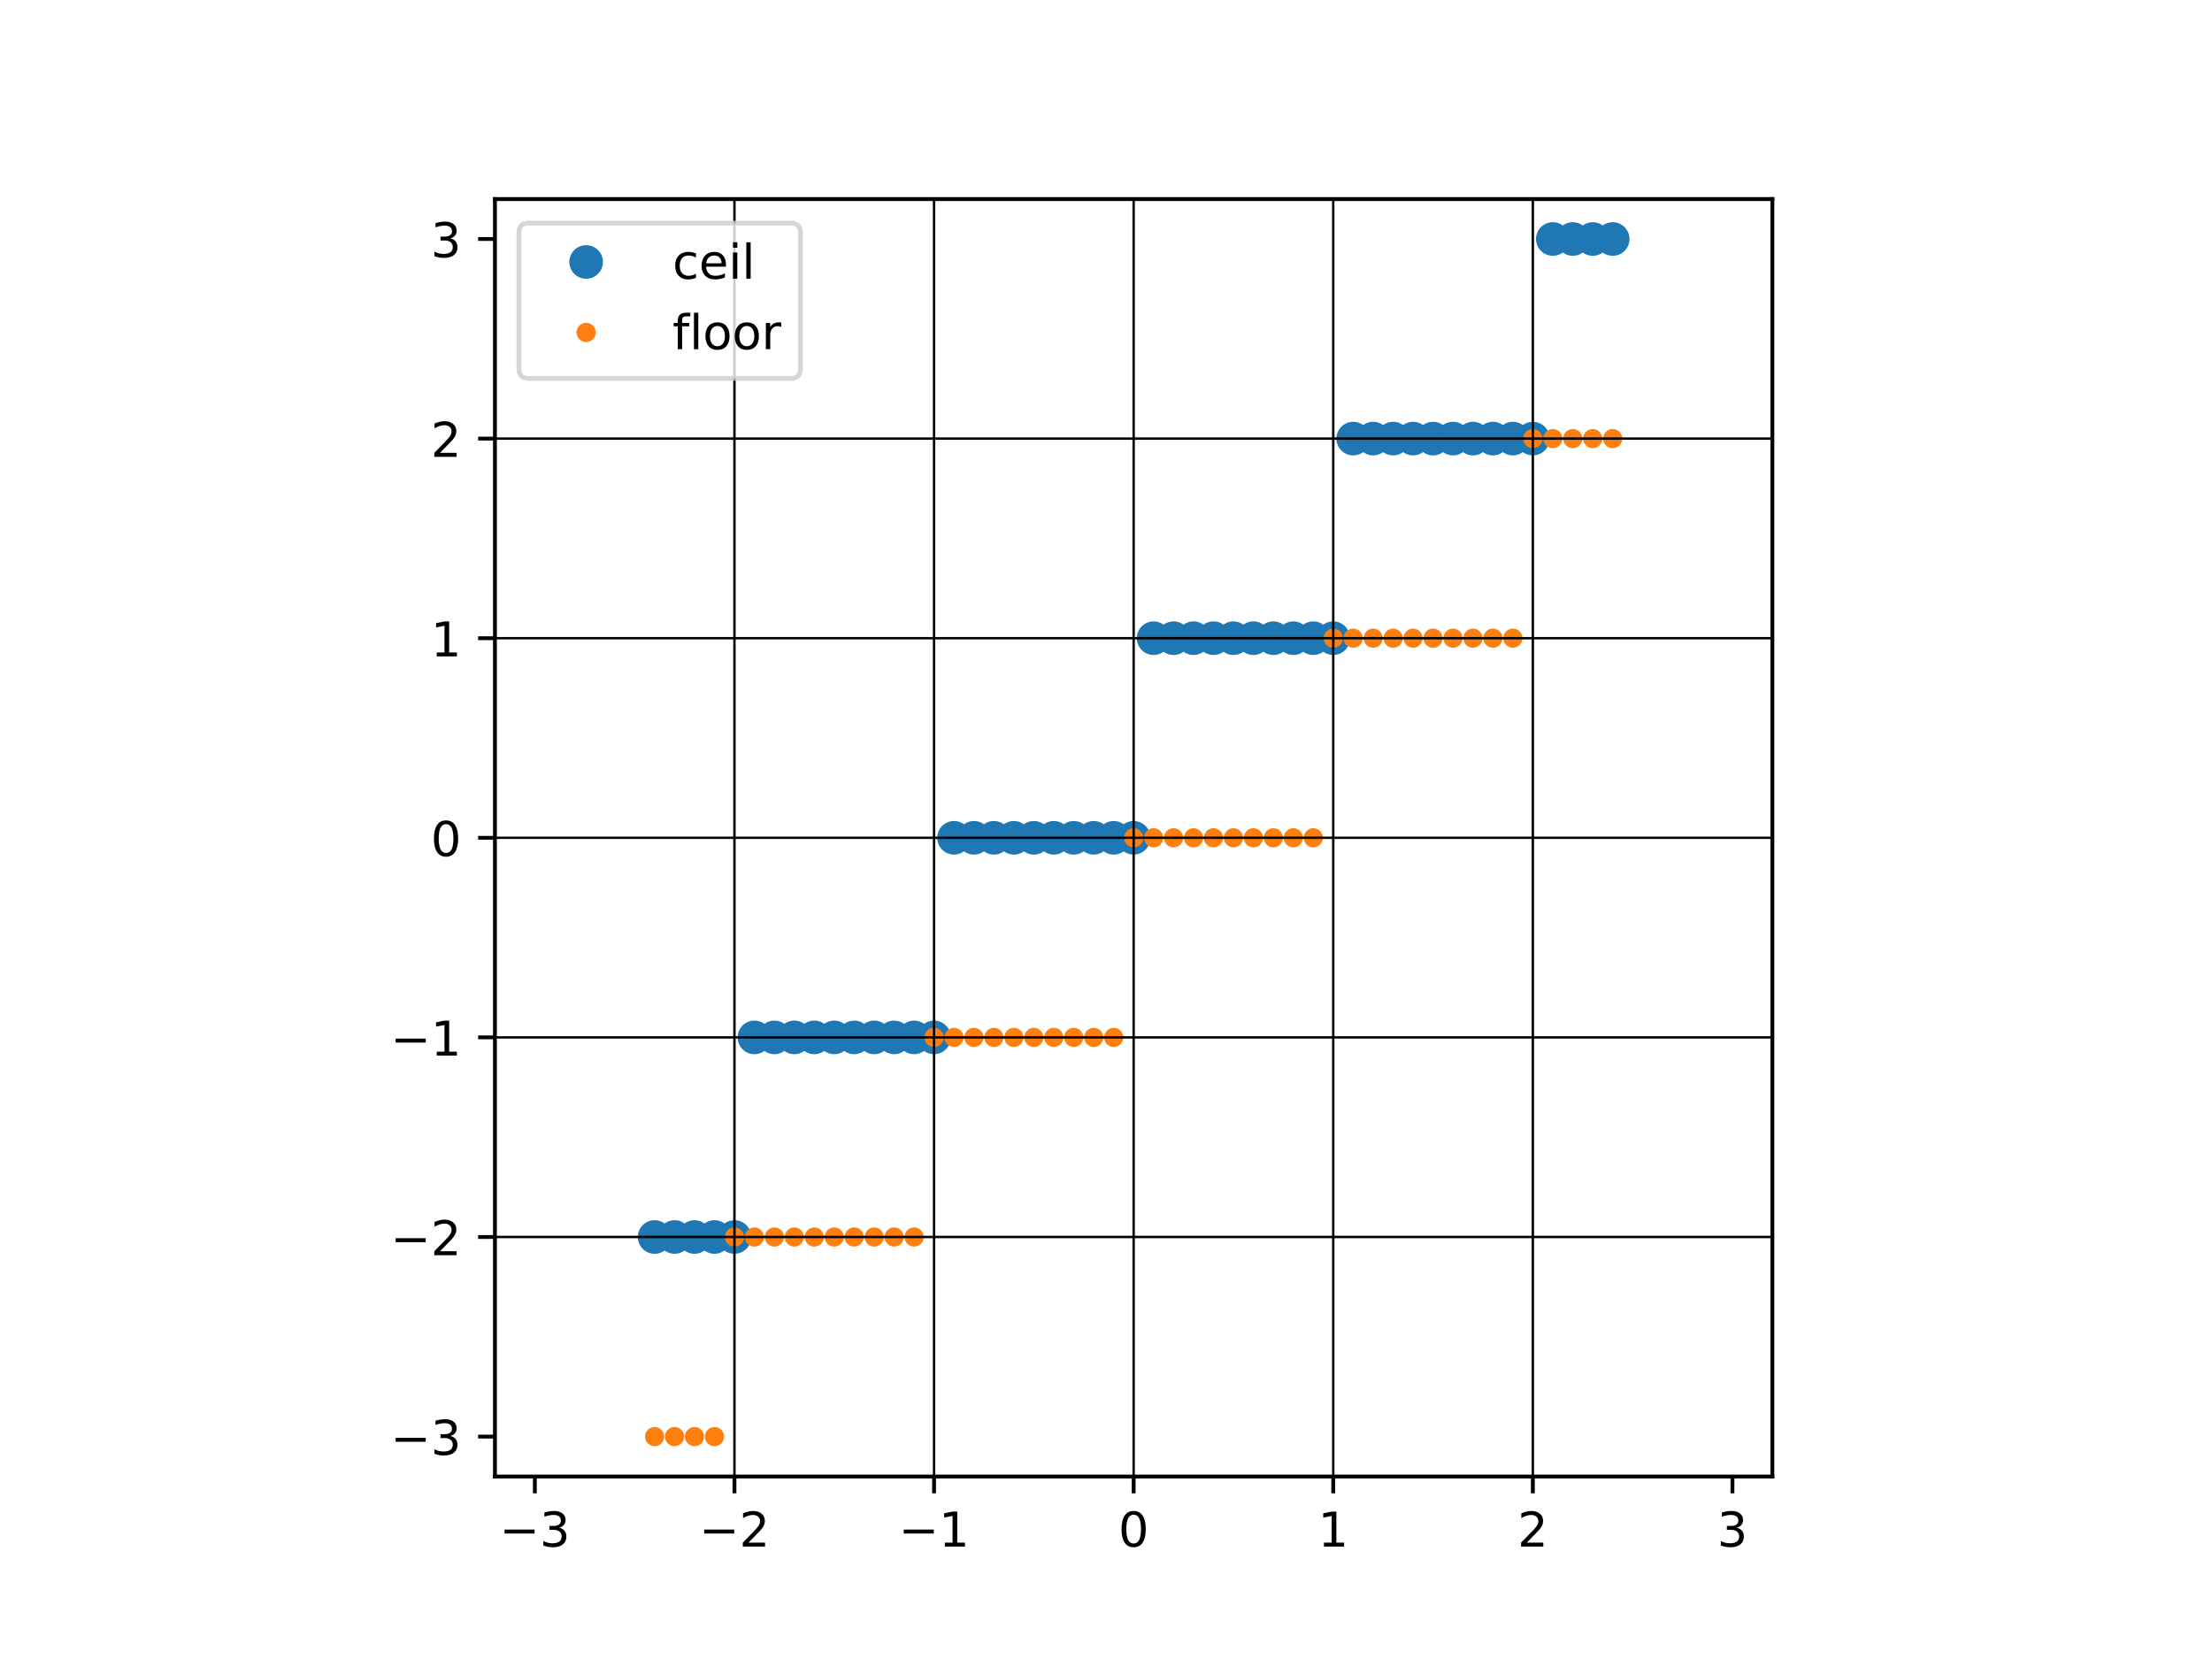<?xml version="1.0" encoding="utf-8" standalone="no"?>
<!DOCTYPE svg PUBLIC "-//W3C//DTD SVG 1.1//EN"
  "http://www.w3.org/Graphics/SVG/1.1/DTD/svg11.dtd">
<!-- Created with matplotlib (http://matplotlib.org/) -->
<svg height="345.6pt" version="1.1" viewBox="0 0 460.8 345.6" width="460.8pt" xmlns="http://www.w3.org/2000/svg" xmlns:xlink="http://www.w3.org/1999/xlink">
 <defs>
  <style type="text/css">
*{stroke-linecap:butt;stroke-linejoin:round;}
  </style>
 </defs>
 <g id="figure_1">
  <g id="patch_1">
   <path d="M 0 345.6 
L 460.8 345.6 
L 460.8 0 
L 0 0 
z
" style="fill:#ffffff;"/>
  </g>
  <g id="axes_1">
   <g id="patch_2">
    <path d="M 103.104 307.584 
L 369.216 307.584 
L 369.216 41.472 
L 103.104 41.472 
z
" style="fill:#ffffff;"/>
   </g>
   <g id="matplotlib.axis_1">
    <g id="xtick_1">
     <g id="line2d_1">
      <defs>
       <path d="M 0 0 
L 0 3.5 
" id="mfbec804910" style="stroke:#000000;stroke-width:0.8;"/>
      </defs>
      <g>
       <use style="stroke:#000000;stroke-width:0.8;" x="111.42" xlink:href="#mfbec804910" y="307.584"/>
      </g>
     </g>
     <g id="text_1">
      <!-- −3 -->
      <defs>
       <path d="M 10.594 35.5 
L 73.188 35.5 
L 73.188 27.203 
L 10.594 27.203 
z
" id="DejaVuSans-2212"/>
       <path d="M 40.578 39.312 
Q 47.656 37.797 51.625 33 
Q 55.609 28.219 55.609 21.188 
Q 55.609 10.406 48.188 4.484 
Q 40.766 -1.422 27.094 -1.422 
Q 22.516 -1.422 17.656 -0.516 
Q 12.797 0.391 7.625 2.203 
L 7.625 11.719 
Q 11.719 9.328 16.594 8.109 
Q 21.484 6.891 26.812 6.891 
Q 36.078 6.891 40.938 10.547 
Q 45.797 14.203 45.797 21.188 
Q 45.797 27.641 41.281 31.266 
Q 36.766 34.906 28.719 34.906 
L 20.219 34.906 
L 20.219 43.016 
L 29.109 43.016 
Q 36.375 43.016 40.234 45.922 
Q 44.094 48.828 44.094 54.297 
Q 44.094 59.906 40.109 62.906 
Q 36.141 65.922 28.719 65.922 
Q 24.656 65.922 20.016 65.031 
Q 15.375 64.156 9.812 62.312 
L 9.812 71.094 
Q 15.438 72.656 20.344 73.438 
Q 25.25 74.219 29.594 74.219 
Q 40.828 74.219 47.359 69.109 
Q 53.906 64.016 53.906 55.328 
Q 53.906 49.266 50.438 45.094 
Q 46.969 40.922 40.578 39.312 
z
" id="DejaVuSans-33"/>
      </defs>
      <g transform="translate(104.049 322.182)scale(0.1 -0.1)">
       <use xlink:href="#DejaVuSans-2212"/>
       <use x="83.789" xlink:href="#DejaVuSans-33"/>
      </g>
     </g>
    </g>
    <g id="xtick_2">
     <g id="line2d_2">
      <g>
       <use style="stroke:#000000;stroke-width:0.8;" x="153" xlink:href="#mfbec804910" y="307.584"/>
      </g>
     </g>
     <g id="text_2">
      <!-- −2 -->
      <defs>
       <path d="M 19.188 8.297 
L 53.609 8.297 
L 53.609 0 
L 7.328 0 
L 7.328 8.297 
Q 12.938 14.109 22.625 23.891 
Q 32.328 33.688 34.812 36.531 
Q 39.547 41.844 41.422 45.531 
Q 43.312 49.219 43.312 52.781 
Q 43.312 58.594 39.234 62.25 
Q 35.156 65.922 28.609 65.922 
Q 23.969 65.922 18.812 64.312 
Q 13.672 62.703 7.812 59.422 
L 7.812 69.391 
Q 13.766 71.781 18.938 73 
Q 24.125 74.219 28.422 74.219 
Q 39.75 74.219 46.484 68.547 
Q 53.219 62.891 53.219 53.422 
Q 53.219 48.922 51.531 44.891 
Q 49.859 40.875 45.406 35.406 
Q 44.188 33.984 37.641 27.219 
Q 31.109 20.453 19.188 8.297 
z
" id="DejaVuSans-32"/>
      </defs>
      <g transform="translate(145.629 322.182)scale(0.1 -0.1)">
       <use xlink:href="#DejaVuSans-2212"/>
       <use x="83.789" xlink:href="#DejaVuSans-32"/>
      </g>
     </g>
    </g>
    <g id="xtick_3">
     <g id="line2d_3">
      <g>
       <use style="stroke:#000000;stroke-width:0.8;" x="194.58" xlink:href="#mfbec804910" y="307.584"/>
      </g>
     </g>
     <g id="text_3">
      <!-- −1 -->
      <defs>
       <path d="M 12.406 8.297 
L 28.516 8.297 
L 28.516 63.922 
L 10.984 60.406 
L 10.984 69.391 
L 28.422 72.906 
L 38.281 72.906 
L 38.281 8.297 
L 54.391 8.297 
L 54.391 0 
L 12.406 0 
z
" id="DejaVuSans-31"/>
      </defs>
      <g transform="translate(187.209 322.182)scale(0.1 -0.1)">
       <use xlink:href="#DejaVuSans-2212"/>
       <use x="83.789" xlink:href="#DejaVuSans-31"/>
      </g>
     </g>
    </g>
    <g id="xtick_4">
     <g id="line2d_4">
      <g>
       <use style="stroke:#000000;stroke-width:0.8;" x="236.16" xlink:href="#mfbec804910" y="307.584"/>
      </g>
     </g>
     <g id="text_4">
      <!-- 0 -->
      <defs>
       <path d="M 31.781 66.406 
Q 24.172 66.406 20.328 58.906 
Q 16.5 51.422 16.5 36.375 
Q 16.5 21.391 20.328 13.891 
Q 24.172 6.391 31.781 6.391 
Q 39.453 6.391 43.281 13.891 
Q 47.125 21.391 47.125 36.375 
Q 47.125 51.422 43.281 58.906 
Q 39.453 66.406 31.781 66.406 
z
M 31.781 74.219 
Q 44.047 74.219 50.516 64.516 
Q 56.984 54.828 56.984 36.375 
Q 56.984 17.969 50.516 8.266 
Q 44.047 -1.422 31.781 -1.422 
Q 19.531 -1.422 13.062 8.266 
Q 6.594 17.969 6.594 36.375 
Q 6.594 54.828 13.062 64.516 
Q 19.531 74.219 31.781 74.219 
z
" id="DejaVuSans-30"/>
      </defs>
      <g transform="translate(232.979 322.182)scale(0.1 -0.1)">
       <use xlink:href="#DejaVuSans-30"/>
      </g>
     </g>
    </g>
    <g id="xtick_5">
     <g id="line2d_5">
      <g>
       <use style="stroke:#000000;stroke-width:0.8;" x="277.74" xlink:href="#mfbec804910" y="307.584"/>
      </g>
     </g>
     <g id="text_5">
      <!-- 1 -->
      <g transform="translate(274.559 322.182)scale(0.1 -0.1)">
       <use xlink:href="#DejaVuSans-31"/>
      </g>
     </g>
    </g>
    <g id="xtick_6">
     <g id="line2d_6">
      <g>
       <use style="stroke:#000000;stroke-width:0.8;" x="319.32" xlink:href="#mfbec804910" y="307.584"/>
      </g>
     </g>
     <g id="text_6">
      <!-- 2 -->
      <g transform="translate(316.139 322.182)scale(0.1 -0.1)">
       <use xlink:href="#DejaVuSans-32"/>
      </g>
     </g>
    </g>
    <g id="xtick_7">
     <g id="line2d_7">
      <g>
       <use style="stroke:#000000;stroke-width:0.8;" x="360.9" xlink:href="#mfbec804910" y="307.584"/>
      </g>
     </g>
     <g id="text_7">
      <!-- 3 -->
      <g transform="translate(357.719 322.182)scale(0.1 -0.1)">
       <use xlink:href="#DejaVuSans-33"/>
      </g>
     </g>
    </g>
   </g>
   <g id="matplotlib.axis_2">
    <g id="ytick_1">
     <g id="line2d_8">
      <defs>
       <path d="M 0 0 
L -3.5 0 
" id="m0fbc8ddb8a" style="stroke:#000000;stroke-width:0.8;"/>
      </defs>
      <g>
       <use style="stroke:#000000;stroke-width:0.8;" x="103.104" xlink:href="#m0fbc8ddb8a" y="299.268"/>
      </g>
     </g>
     <g id="text_8">
      <!-- −3 -->
      <g transform="translate(81.362 303.067)scale(0.1 -0.1)">
       <use xlink:href="#DejaVuSans-2212"/>
       <use x="83.789" xlink:href="#DejaVuSans-33"/>
      </g>
     </g>
    </g>
    <g id="ytick_2">
     <g id="line2d_9">
      <g>
       <use style="stroke:#000000;stroke-width:0.8;" x="103.104" xlink:href="#m0fbc8ddb8a" y="257.688"/>
      </g>
     </g>
     <g id="text_9">
      <!-- −2 -->
      <g transform="translate(81.362 261.487)scale(0.1 -0.1)">
       <use xlink:href="#DejaVuSans-2212"/>
       <use x="83.789" xlink:href="#DejaVuSans-32"/>
      </g>
     </g>
    </g>
    <g id="ytick_3">
     <g id="line2d_10">
      <g>
       <use style="stroke:#000000;stroke-width:0.8;" x="103.104" xlink:href="#m0fbc8ddb8a" y="216.108"/>
      </g>
     </g>
     <g id="text_10">
      <!-- −1 -->
      <g transform="translate(81.362 219.907)scale(0.1 -0.1)">
       <use xlink:href="#DejaVuSans-2212"/>
       <use x="83.789" xlink:href="#DejaVuSans-31"/>
      </g>
     </g>
    </g>
    <g id="ytick_4">
     <g id="line2d_11">
      <g>
       <use style="stroke:#000000;stroke-width:0.8;" x="103.104" xlink:href="#m0fbc8ddb8a" y="174.528"/>
      </g>
     </g>
     <g id="text_11">
      <!-- 0 -->
      <g transform="translate(89.742 178.327)scale(0.1 -0.1)">
       <use xlink:href="#DejaVuSans-30"/>
      </g>
     </g>
    </g>
    <g id="ytick_5">
     <g id="line2d_12">
      <g>
       <use style="stroke:#000000;stroke-width:0.8;" x="103.104" xlink:href="#m0fbc8ddb8a" y="132.948"/>
      </g>
     </g>
     <g id="text_12">
      <!-- 1 -->
      <g transform="translate(89.742 136.747)scale(0.1 -0.1)">
       <use xlink:href="#DejaVuSans-31"/>
      </g>
     </g>
    </g>
    <g id="ytick_6">
     <g id="line2d_13">
      <g>
       <use style="stroke:#000000;stroke-width:0.8;" x="103.104" xlink:href="#m0fbc8ddb8a" y="91.368"/>
      </g>
     </g>
     <g id="text_13">
      <!-- 2 -->
      <g transform="translate(89.742 95.167)scale(0.1 -0.1)">
       <use xlink:href="#DejaVuSans-32"/>
      </g>
     </g>
    </g>
    <g id="ytick_7">
     <g id="line2d_14">
      <g>
       <use style="stroke:#000000;stroke-width:0.8;" x="103.104" xlink:href="#m0fbc8ddb8a" y="49.788"/>
      </g>
     </g>
     <g id="text_14">
      <!-- 3 -->
      <g transform="translate(89.742 53.587)scale(0.1 -0.1)">
       <use xlink:href="#DejaVuSans-33"/>
      </g>
     </g>
    </g>
   </g>
   <g id="line2d_15">
    <defs>
     <path d="M 0 3 
C 0.796 3 1.559 2.684 2.121 2.121 
C 2.684 1.559 3 0.796 3 0 
C 3 -0.796 2.684 -1.559 2.121 -2.121 
C 1.559 -2.684 0.796 -3 0 -3 
C -0.796 -3 -1.559 -2.684 -2.121 -2.121 
C -2.684 -1.559 -3 -0.796 -3 0 
C -3 0.796 -2.684 1.559 -2.121 2.121 
C -1.559 2.684 -0.796 3 0 3 
z
" id="m923951222f" style="stroke:#1f77b4;"/>
    </defs>
    <g clip-path="url(#p8d887d659d)">
     <use style="fill:#1f77b4;stroke:#1f77b4;" x="136.368" xlink:href="#m923951222f" y="257.688"/>
     <use style="fill:#1f77b4;stroke:#1f77b4;" x="140.526" xlink:href="#m923951222f" y="257.688"/>
     <use style="fill:#1f77b4;stroke:#1f77b4;" x="144.684" xlink:href="#m923951222f" y="257.688"/>
     <use style="fill:#1f77b4;stroke:#1f77b4;" x="148.842" xlink:href="#m923951222f" y="257.688"/>
     <use style="fill:#1f77b4;stroke:#1f77b4;" x="153" xlink:href="#m923951222f" y="257.688"/>
     <use style="fill:#1f77b4;stroke:#1f77b4;" x="157.158" xlink:href="#m923951222f" y="216.108"/>
     <use style="fill:#1f77b4;stroke:#1f77b4;" x="161.316" xlink:href="#m923951222f" y="216.108"/>
     <use style="fill:#1f77b4;stroke:#1f77b4;" x="165.474" xlink:href="#m923951222f" y="216.108"/>
     <use style="fill:#1f77b4;stroke:#1f77b4;" x="169.632" xlink:href="#m923951222f" y="216.108"/>
     <use style="fill:#1f77b4;stroke:#1f77b4;" x="173.79" xlink:href="#m923951222f" y="216.108"/>
     <use style="fill:#1f77b4;stroke:#1f77b4;" x="177.948" xlink:href="#m923951222f" y="216.108"/>
     <use style="fill:#1f77b4;stroke:#1f77b4;" x="182.106" xlink:href="#m923951222f" y="216.108"/>
     <use style="fill:#1f77b4;stroke:#1f77b4;" x="186.264" xlink:href="#m923951222f" y="216.108"/>
     <use style="fill:#1f77b4;stroke:#1f77b4;" x="190.422" xlink:href="#m923951222f" y="216.108"/>
     <use style="fill:#1f77b4;stroke:#1f77b4;" x="194.58" xlink:href="#m923951222f" y="216.108"/>
     <use style="fill:#1f77b4;stroke:#1f77b4;" x="198.738" xlink:href="#m923951222f" y="174.528"/>
     <use style="fill:#1f77b4;stroke:#1f77b4;" x="202.896" xlink:href="#m923951222f" y="174.528"/>
     <use style="fill:#1f77b4;stroke:#1f77b4;" x="207.054" xlink:href="#m923951222f" y="174.528"/>
     <use style="fill:#1f77b4;stroke:#1f77b4;" x="211.212" xlink:href="#m923951222f" y="174.528"/>
     <use style="fill:#1f77b4;stroke:#1f77b4;" x="215.37" xlink:href="#m923951222f" y="174.528"/>
     <use style="fill:#1f77b4;stroke:#1f77b4;" x="219.528" xlink:href="#m923951222f" y="174.528"/>
     <use style="fill:#1f77b4;stroke:#1f77b4;" x="223.686" xlink:href="#m923951222f" y="174.528"/>
     <use style="fill:#1f77b4;stroke:#1f77b4;" x="227.844" xlink:href="#m923951222f" y="174.528"/>
     <use style="fill:#1f77b4;stroke:#1f77b4;" x="232.002" xlink:href="#m923951222f" y="174.528"/>
     <use style="fill:#1f77b4;stroke:#1f77b4;" x="236.16" xlink:href="#m923951222f" y="174.528"/>
     <use style="fill:#1f77b4;stroke:#1f77b4;" x="240.318" xlink:href="#m923951222f" y="132.948"/>
     <use style="fill:#1f77b4;stroke:#1f77b4;" x="244.476" xlink:href="#m923951222f" y="132.948"/>
     <use style="fill:#1f77b4;stroke:#1f77b4;" x="248.634" xlink:href="#m923951222f" y="132.948"/>
     <use style="fill:#1f77b4;stroke:#1f77b4;" x="252.792" xlink:href="#m923951222f" y="132.948"/>
     <use style="fill:#1f77b4;stroke:#1f77b4;" x="256.95" xlink:href="#m923951222f" y="132.948"/>
     <use style="fill:#1f77b4;stroke:#1f77b4;" x="261.108" xlink:href="#m923951222f" y="132.948"/>
     <use style="fill:#1f77b4;stroke:#1f77b4;" x="265.266" xlink:href="#m923951222f" y="132.948"/>
     <use style="fill:#1f77b4;stroke:#1f77b4;" x="269.424" xlink:href="#m923951222f" y="132.948"/>
     <use style="fill:#1f77b4;stroke:#1f77b4;" x="273.582" xlink:href="#m923951222f" y="132.948"/>
     <use style="fill:#1f77b4;stroke:#1f77b4;" x="277.74" xlink:href="#m923951222f" y="132.948"/>
     <use style="fill:#1f77b4;stroke:#1f77b4;" x="281.898" xlink:href="#m923951222f" y="91.368"/>
     <use style="fill:#1f77b4;stroke:#1f77b4;" x="286.056" xlink:href="#m923951222f" y="91.368"/>
     <use style="fill:#1f77b4;stroke:#1f77b4;" x="290.214" xlink:href="#m923951222f" y="91.368"/>
     <use style="fill:#1f77b4;stroke:#1f77b4;" x="294.372" xlink:href="#m923951222f" y="91.368"/>
     <use style="fill:#1f77b4;stroke:#1f77b4;" x="298.53" xlink:href="#m923951222f" y="91.368"/>
     <use style="fill:#1f77b4;stroke:#1f77b4;" x="302.688" xlink:href="#m923951222f" y="91.368"/>
     <use style="fill:#1f77b4;stroke:#1f77b4;" x="306.846" xlink:href="#m923951222f" y="91.368"/>
     <use style="fill:#1f77b4;stroke:#1f77b4;" x="311.004" xlink:href="#m923951222f" y="91.368"/>
     <use style="fill:#1f77b4;stroke:#1f77b4;" x="315.162" xlink:href="#m923951222f" y="91.368"/>
     <use style="fill:#1f77b4;stroke:#1f77b4;" x="319.32" xlink:href="#m923951222f" y="91.368"/>
     <use style="fill:#1f77b4;stroke:#1f77b4;" x="323.478" xlink:href="#m923951222f" y="49.788"/>
     <use style="fill:#1f77b4;stroke:#1f77b4;" x="327.636" xlink:href="#m923951222f" y="49.788"/>
     <use style="fill:#1f77b4;stroke:#1f77b4;" x="331.794" xlink:href="#m923951222f" y="49.788"/>
     <use style="fill:#1f77b4;stroke:#1f77b4;" x="335.952" xlink:href="#m923951222f" y="49.788"/>
    </g>
   </g>
   <g id="line2d_16">
    <defs>
     <path d="M 0 1.5 
C 0.398 1.5 0.779 1.342 1.061 1.061 
C 1.342 0.779 1.5 0.398 1.5 0 
C 1.5 -0.398 1.342 -0.779 1.061 -1.061 
C 0.779 -1.342 0.398 -1.5 0 -1.5 
C -0.398 -1.5 -0.779 -1.342 -1.061 -1.061 
C -1.342 -0.779 -1.5 -0.398 -1.5 0 
C -1.5 0.398 -1.342 0.779 -1.061 1.061 
C -0.779 1.342 -0.398 1.5 0 1.5 
z
" id="m910fc16175" style="stroke:#ff7f0e;"/>
    </defs>
    <g clip-path="url(#p8d887d659d)">
     <use style="fill:#ff7f0e;stroke:#ff7f0e;" x="136.368" xlink:href="#m910fc16175" y="299.268"/>
     <use style="fill:#ff7f0e;stroke:#ff7f0e;" x="140.526" xlink:href="#m910fc16175" y="299.268"/>
     <use style="fill:#ff7f0e;stroke:#ff7f0e;" x="144.684" xlink:href="#m910fc16175" y="299.268"/>
     <use style="fill:#ff7f0e;stroke:#ff7f0e;" x="148.842" xlink:href="#m910fc16175" y="299.268"/>
     <use style="fill:#ff7f0e;stroke:#ff7f0e;" x="153" xlink:href="#m910fc16175" y="257.688"/>
     <use style="fill:#ff7f0e;stroke:#ff7f0e;" x="157.158" xlink:href="#m910fc16175" y="257.688"/>
     <use style="fill:#ff7f0e;stroke:#ff7f0e;" x="161.316" xlink:href="#m910fc16175" y="257.688"/>
     <use style="fill:#ff7f0e;stroke:#ff7f0e;" x="165.474" xlink:href="#m910fc16175" y="257.688"/>
     <use style="fill:#ff7f0e;stroke:#ff7f0e;" x="169.632" xlink:href="#m910fc16175" y="257.688"/>
     <use style="fill:#ff7f0e;stroke:#ff7f0e;" x="173.79" xlink:href="#m910fc16175" y="257.688"/>
     <use style="fill:#ff7f0e;stroke:#ff7f0e;" x="177.948" xlink:href="#m910fc16175" y="257.688"/>
     <use style="fill:#ff7f0e;stroke:#ff7f0e;" x="182.106" xlink:href="#m910fc16175" y="257.688"/>
     <use style="fill:#ff7f0e;stroke:#ff7f0e;" x="186.264" xlink:href="#m910fc16175" y="257.688"/>
     <use style="fill:#ff7f0e;stroke:#ff7f0e;" x="190.422" xlink:href="#m910fc16175" y="257.688"/>
     <use style="fill:#ff7f0e;stroke:#ff7f0e;" x="194.58" xlink:href="#m910fc16175" y="216.108"/>
     <use style="fill:#ff7f0e;stroke:#ff7f0e;" x="198.738" xlink:href="#m910fc16175" y="216.108"/>
     <use style="fill:#ff7f0e;stroke:#ff7f0e;" x="202.896" xlink:href="#m910fc16175" y="216.108"/>
     <use style="fill:#ff7f0e;stroke:#ff7f0e;" x="207.054" xlink:href="#m910fc16175" y="216.108"/>
     <use style="fill:#ff7f0e;stroke:#ff7f0e;" x="211.212" xlink:href="#m910fc16175" y="216.108"/>
     <use style="fill:#ff7f0e;stroke:#ff7f0e;" x="215.37" xlink:href="#m910fc16175" y="216.108"/>
     <use style="fill:#ff7f0e;stroke:#ff7f0e;" x="219.528" xlink:href="#m910fc16175" y="216.108"/>
     <use style="fill:#ff7f0e;stroke:#ff7f0e;" x="223.686" xlink:href="#m910fc16175" y="216.108"/>
     <use style="fill:#ff7f0e;stroke:#ff7f0e;" x="227.844" xlink:href="#m910fc16175" y="216.108"/>
     <use style="fill:#ff7f0e;stroke:#ff7f0e;" x="232.002" xlink:href="#m910fc16175" y="216.108"/>
     <use style="fill:#ff7f0e;stroke:#ff7f0e;" x="236.16" xlink:href="#m910fc16175" y="174.528"/>
     <use style="fill:#ff7f0e;stroke:#ff7f0e;" x="240.318" xlink:href="#m910fc16175" y="174.528"/>
     <use style="fill:#ff7f0e;stroke:#ff7f0e;" x="244.476" xlink:href="#m910fc16175" y="174.528"/>
     <use style="fill:#ff7f0e;stroke:#ff7f0e;" x="248.634" xlink:href="#m910fc16175" y="174.528"/>
     <use style="fill:#ff7f0e;stroke:#ff7f0e;" x="252.792" xlink:href="#m910fc16175" y="174.528"/>
     <use style="fill:#ff7f0e;stroke:#ff7f0e;" x="256.95" xlink:href="#m910fc16175" y="174.528"/>
     <use style="fill:#ff7f0e;stroke:#ff7f0e;" x="261.108" xlink:href="#m910fc16175" y="174.528"/>
     <use style="fill:#ff7f0e;stroke:#ff7f0e;" x="265.266" xlink:href="#m910fc16175" y="174.528"/>
     <use style="fill:#ff7f0e;stroke:#ff7f0e;" x="269.424" xlink:href="#m910fc16175" y="174.528"/>
     <use style="fill:#ff7f0e;stroke:#ff7f0e;" x="273.582" xlink:href="#m910fc16175" y="174.528"/>
     <use style="fill:#ff7f0e;stroke:#ff7f0e;" x="277.74" xlink:href="#m910fc16175" y="132.948"/>
     <use style="fill:#ff7f0e;stroke:#ff7f0e;" x="281.898" xlink:href="#m910fc16175" y="132.948"/>
     <use style="fill:#ff7f0e;stroke:#ff7f0e;" x="286.056" xlink:href="#m910fc16175" y="132.948"/>
     <use style="fill:#ff7f0e;stroke:#ff7f0e;" x="290.214" xlink:href="#m910fc16175" y="132.948"/>
     <use style="fill:#ff7f0e;stroke:#ff7f0e;" x="294.372" xlink:href="#m910fc16175" y="132.948"/>
     <use style="fill:#ff7f0e;stroke:#ff7f0e;" x="298.53" xlink:href="#m910fc16175" y="132.948"/>
     <use style="fill:#ff7f0e;stroke:#ff7f0e;" x="302.688" xlink:href="#m910fc16175" y="132.948"/>
     <use style="fill:#ff7f0e;stroke:#ff7f0e;" x="306.846" xlink:href="#m910fc16175" y="132.948"/>
     <use style="fill:#ff7f0e;stroke:#ff7f0e;" x="311.004" xlink:href="#m910fc16175" y="132.948"/>
     <use style="fill:#ff7f0e;stroke:#ff7f0e;" x="315.162" xlink:href="#m910fc16175" y="132.948"/>
     <use style="fill:#ff7f0e;stroke:#ff7f0e;" x="319.32" xlink:href="#m910fc16175" y="91.368"/>
     <use style="fill:#ff7f0e;stroke:#ff7f0e;" x="323.478" xlink:href="#m910fc16175" y="91.368"/>
     <use style="fill:#ff7f0e;stroke:#ff7f0e;" x="327.636" xlink:href="#m910fc16175" y="91.368"/>
     <use style="fill:#ff7f0e;stroke:#ff7f0e;" x="331.794" xlink:href="#m910fc16175" y="91.368"/>
     <use style="fill:#ff7f0e;stroke:#ff7f0e;" x="335.952" xlink:href="#m910fc16175" y="91.368"/>
    </g>
   </g>
   <g id="line2d_17">
    <path clip-path="url(#p8d887d659d)" d="M 153 307.584 
L 153 41.472 
" style="fill:none;stroke:#000000;stroke-linecap:square;stroke-width:0.5;"/>
   </g>
   <g id="line2d_18">
    <path clip-path="url(#p8d887d659d)" d="M 103.104 257.688 
L 369.216 257.688 
" style="fill:none;stroke:#000000;stroke-linecap:square;stroke-width:0.5;"/>
   </g>
   <g id="line2d_19">
    <path clip-path="url(#p8d887d659d)" d="M 194.58 307.584 
L 194.58 41.472 
" style="fill:none;stroke:#000000;stroke-linecap:square;stroke-width:0.5;"/>
   </g>
   <g id="line2d_20">
    <path clip-path="url(#p8d887d659d)" d="M 103.104 216.108 
L 369.216 216.108 
" style="fill:none;stroke:#000000;stroke-linecap:square;stroke-width:0.5;"/>
   </g>
   <g id="line2d_21">
    <path clip-path="url(#p8d887d659d)" d="M 236.16 307.584 
L 236.16 41.472 
" style="fill:none;stroke:#000000;stroke-linecap:square;stroke-width:0.5;"/>
   </g>
   <g id="line2d_22">
    <path clip-path="url(#p8d887d659d)" d="M 103.104 174.528 
L 369.216 174.528 
" style="fill:none;stroke:#000000;stroke-linecap:square;stroke-width:0.5;"/>
   </g>
   <g id="line2d_23">
    <path clip-path="url(#p8d887d659d)" d="M 277.74 307.584 
L 277.74 41.472 
" style="fill:none;stroke:#000000;stroke-linecap:square;stroke-width:0.5;"/>
   </g>
   <g id="line2d_24">
    <path clip-path="url(#p8d887d659d)" d="M 103.104 132.948 
L 369.216 132.948 
" style="fill:none;stroke:#000000;stroke-linecap:square;stroke-width:0.5;"/>
   </g>
   <g id="line2d_25">
    <path clip-path="url(#p8d887d659d)" d="M 319.32 307.584 
L 319.32 41.472 
" style="fill:none;stroke:#000000;stroke-linecap:square;stroke-width:0.5;"/>
   </g>
   <g id="line2d_26">
    <path clip-path="url(#p8d887d659d)" d="M 103.104 91.368 
L 369.216 91.368 
" style="fill:none;stroke:#000000;stroke-linecap:square;stroke-width:0.5;"/>
   </g>
   <g id="patch_3">
    <path d="M 103.104 307.584 
L 103.104 41.472 
" style="fill:none;stroke:#000000;stroke-linecap:square;stroke-linejoin:miter;stroke-width:0.8;"/>
   </g>
   <g id="patch_4">
    <path d="M 369.216 307.584 
L 369.216 41.472 
" style="fill:none;stroke:#000000;stroke-linecap:square;stroke-linejoin:miter;stroke-width:0.8;"/>
   </g>
   <g id="patch_5">
    <path d="M 103.104 307.584 
L 369.216 307.584 
" style="fill:none;stroke:#000000;stroke-linecap:square;stroke-linejoin:miter;stroke-width:0.8;"/>
   </g>
   <g id="patch_6">
    <path d="M 103.104 41.472 
L 369.216 41.472 
" style="fill:none;stroke:#000000;stroke-linecap:square;stroke-linejoin:miter;stroke-width:0.8;"/>
   </g>
   <g id="legend_1">
    <g id="patch_7">
     <path d="M 110.104 78.828 
L 164.751 78.828 
Q 166.751 78.828 166.751 76.828 
L 166.751 48.472 
Q 166.751 46.472 164.751 46.472 
L 110.104 46.472 
Q 108.104 46.472 108.104 48.472 
L 108.104 76.828 
Q 108.104 78.828 110.104 78.828 
z
" style="fill:#ffffff;opacity:0.8;stroke:#cccccc;stroke-linejoin:miter;"/>
    </g>
    <g id="line2d_27"/>
    <g id="line2d_28">
     <g>
      <use style="fill:#1f77b4;stroke:#1f77b4;" x="122.104" xlink:href="#m923951222f" y="54.57"/>
     </g>
    </g>
    <g id="text_15">
     <!-- ceil -->
     <defs>
      <path d="M 48.781 52.594 
L 48.781 44.188 
Q 44.969 46.297 41.141 47.344 
Q 37.312 48.391 33.406 48.391 
Q 24.656 48.391 19.812 42.844 
Q 14.984 37.312 14.984 27.297 
Q 14.984 17.281 19.812 11.734 
Q 24.656 6.203 33.406 6.203 
Q 37.312 6.203 41.141 7.25 
Q 44.969 8.297 48.781 10.406 
L 48.781 2.094 
Q 45.016 0.344 40.984 -0.531 
Q 36.969 -1.422 32.422 -1.422 
Q 20.062 -1.422 12.781 6.344 
Q 5.516 14.109 5.516 27.297 
Q 5.516 40.672 12.859 48.328 
Q 20.219 56 33.016 56 
Q 37.156 56 41.109 55.141 
Q 45.062 54.297 48.781 52.594 
z
" id="DejaVuSans-63"/>
      <path d="M 56.203 29.594 
L 56.203 25.203 
L 14.891 25.203 
Q 15.484 15.922 20.484 11.062 
Q 25.484 6.203 34.422 6.203 
Q 39.594 6.203 44.453 7.469 
Q 49.312 8.734 54.109 11.281 
L 54.109 2.781 
Q 49.266 0.734 44.188 -0.344 
Q 39.109 -1.422 33.891 -1.422 
Q 20.797 -1.422 13.156 6.188 
Q 5.516 13.812 5.516 26.812 
Q 5.516 40.234 12.766 48.109 
Q 20.016 56 32.328 56 
Q 43.359 56 49.781 48.891 
Q 56.203 41.797 56.203 29.594 
z
M 47.219 32.234 
Q 47.125 39.594 43.094 43.984 
Q 39.062 48.391 32.422 48.391 
Q 24.906 48.391 20.391 44.141 
Q 15.875 39.891 15.188 32.172 
z
" id="DejaVuSans-65"/>
      <path d="M 9.422 54.688 
L 18.406 54.688 
L 18.406 0 
L 9.422 0 
z
M 9.422 75.984 
L 18.406 75.984 
L 18.406 64.594 
L 9.422 64.594 
z
" id="DejaVuSans-69"/>
      <path d="M 9.422 75.984 
L 18.406 75.984 
L 18.406 0 
L 9.422 0 
z
" id="DejaVuSans-6c"/>
     </defs>
     <g transform="translate(140.104 58.07)scale(0.1 -0.1)">
      <use xlink:href="#DejaVuSans-63"/>
      <use x="54.98" xlink:href="#DejaVuSans-65"/>
      <use x="116.504" xlink:href="#DejaVuSans-69"/>
      <use x="144.287" xlink:href="#DejaVuSans-6c"/>
     </g>
    </g>
    <g id="line2d_29"/>
    <g id="line2d_30">
     <g>
      <use style="fill:#ff7f0e;stroke:#ff7f0e;" x="122.104" xlink:href="#m910fc16175" y="69.249"/>
     </g>
    </g>
    <g id="text_16">
     <!-- floor -->
     <defs>
      <path d="M 37.109 75.984 
L 37.109 68.5 
L 28.516 68.5 
Q 23.688 68.5 21.797 66.547 
Q 19.922 64.594 19.922 59.516 
L 19.922 54.688 
L 34.719 54.688 
L 34.719 47.703 
L 19.922 47.703 
L 19.922 0 
L 10.891 0 
L 10.891 47.703 
L 2.297 47.703 
L 2.297 54.688 
L 10.891 54.688 
L 10.891 58.5 
Q 10.891 67.625 15.141 71.797 
Q 19.391 75.984 28.609 75.984 
z
" id="DejaVuSans-66"/>
      <path d="M 30.609 48.391 
Q 23.391 48.391 19.188 42.75 
Q 14.984 37.109 14.984 27.297 
Q 14.984 17.484 19.156 11.844 
Q 23.344 6.203 30.609 6.203 
Q 37.797 6.203 41.984 11.859 
Q 46.188 17.531 46.188 27.297 
Q 46.188 37.016 41.984 42.703 
Q 37.797 48.391 30.609 48.391 
z
M 30.609 56 
Q 42.328 56 49.016 48.375 
Q 55.719 40.766 55.719 27.297 
Q 55.719 13.875 49.016 6.219 
Q 42.328 -1.422 30.609 -1.422 
Q 18.844 -1.422 12.172 6.219 
Q 5.516 13.875 5.516 27.297 
Q 5.516 40.766 12.172 48.375 
Q 18.844 56 30.609 56 
z
" id="DejaVuSans-6f"/>
      <path d="M 41.109 46.297 
Q 39.594 47.172 37.812 47.578 
Q 36.031 48 33.891 48 
Q 26.266 48 22.188 43.047 
Q 18.109 38.094 18.109 28.812 
L 18.109 0 
L 9.078 0 
L 9.078 54.688 
L 18.109 54.688 
L 18.109 46.188 
Q 20.953 51.172 25.484 53.578 
Q 30.031 56 36.531 56 
Q 37.453 56 38.578 55.875 
Q 39.703 55.766 41.062 55.516 
z
" id="DejaVuSans-72"/>
     </defs>
     <g transform="translate(140.104 72.749)scale(0.1 -0.1)">
      <use xlink:href="#DejaVuSans-66"/>
      <use x="35.205" xlink:href="#DejaVuSans-6c"/>
      <use x="62.988" xlink:href="#DejaVuSans-6f"/>
      <use x="124.17" xlink:href="#DejaVuSans-6f"/>
      <use x="185.352" xlink:href="#DejaVuSans-72"/>
     </g>
    </g>
   </g>
  </g>
 </g>
 <defs>
  <clipPath id="p8d887d659d">
   <rect height="266.112" width="266.112" x="103.104" y="41.472"/>
  </clipPath>
 </defs>
</svg>
